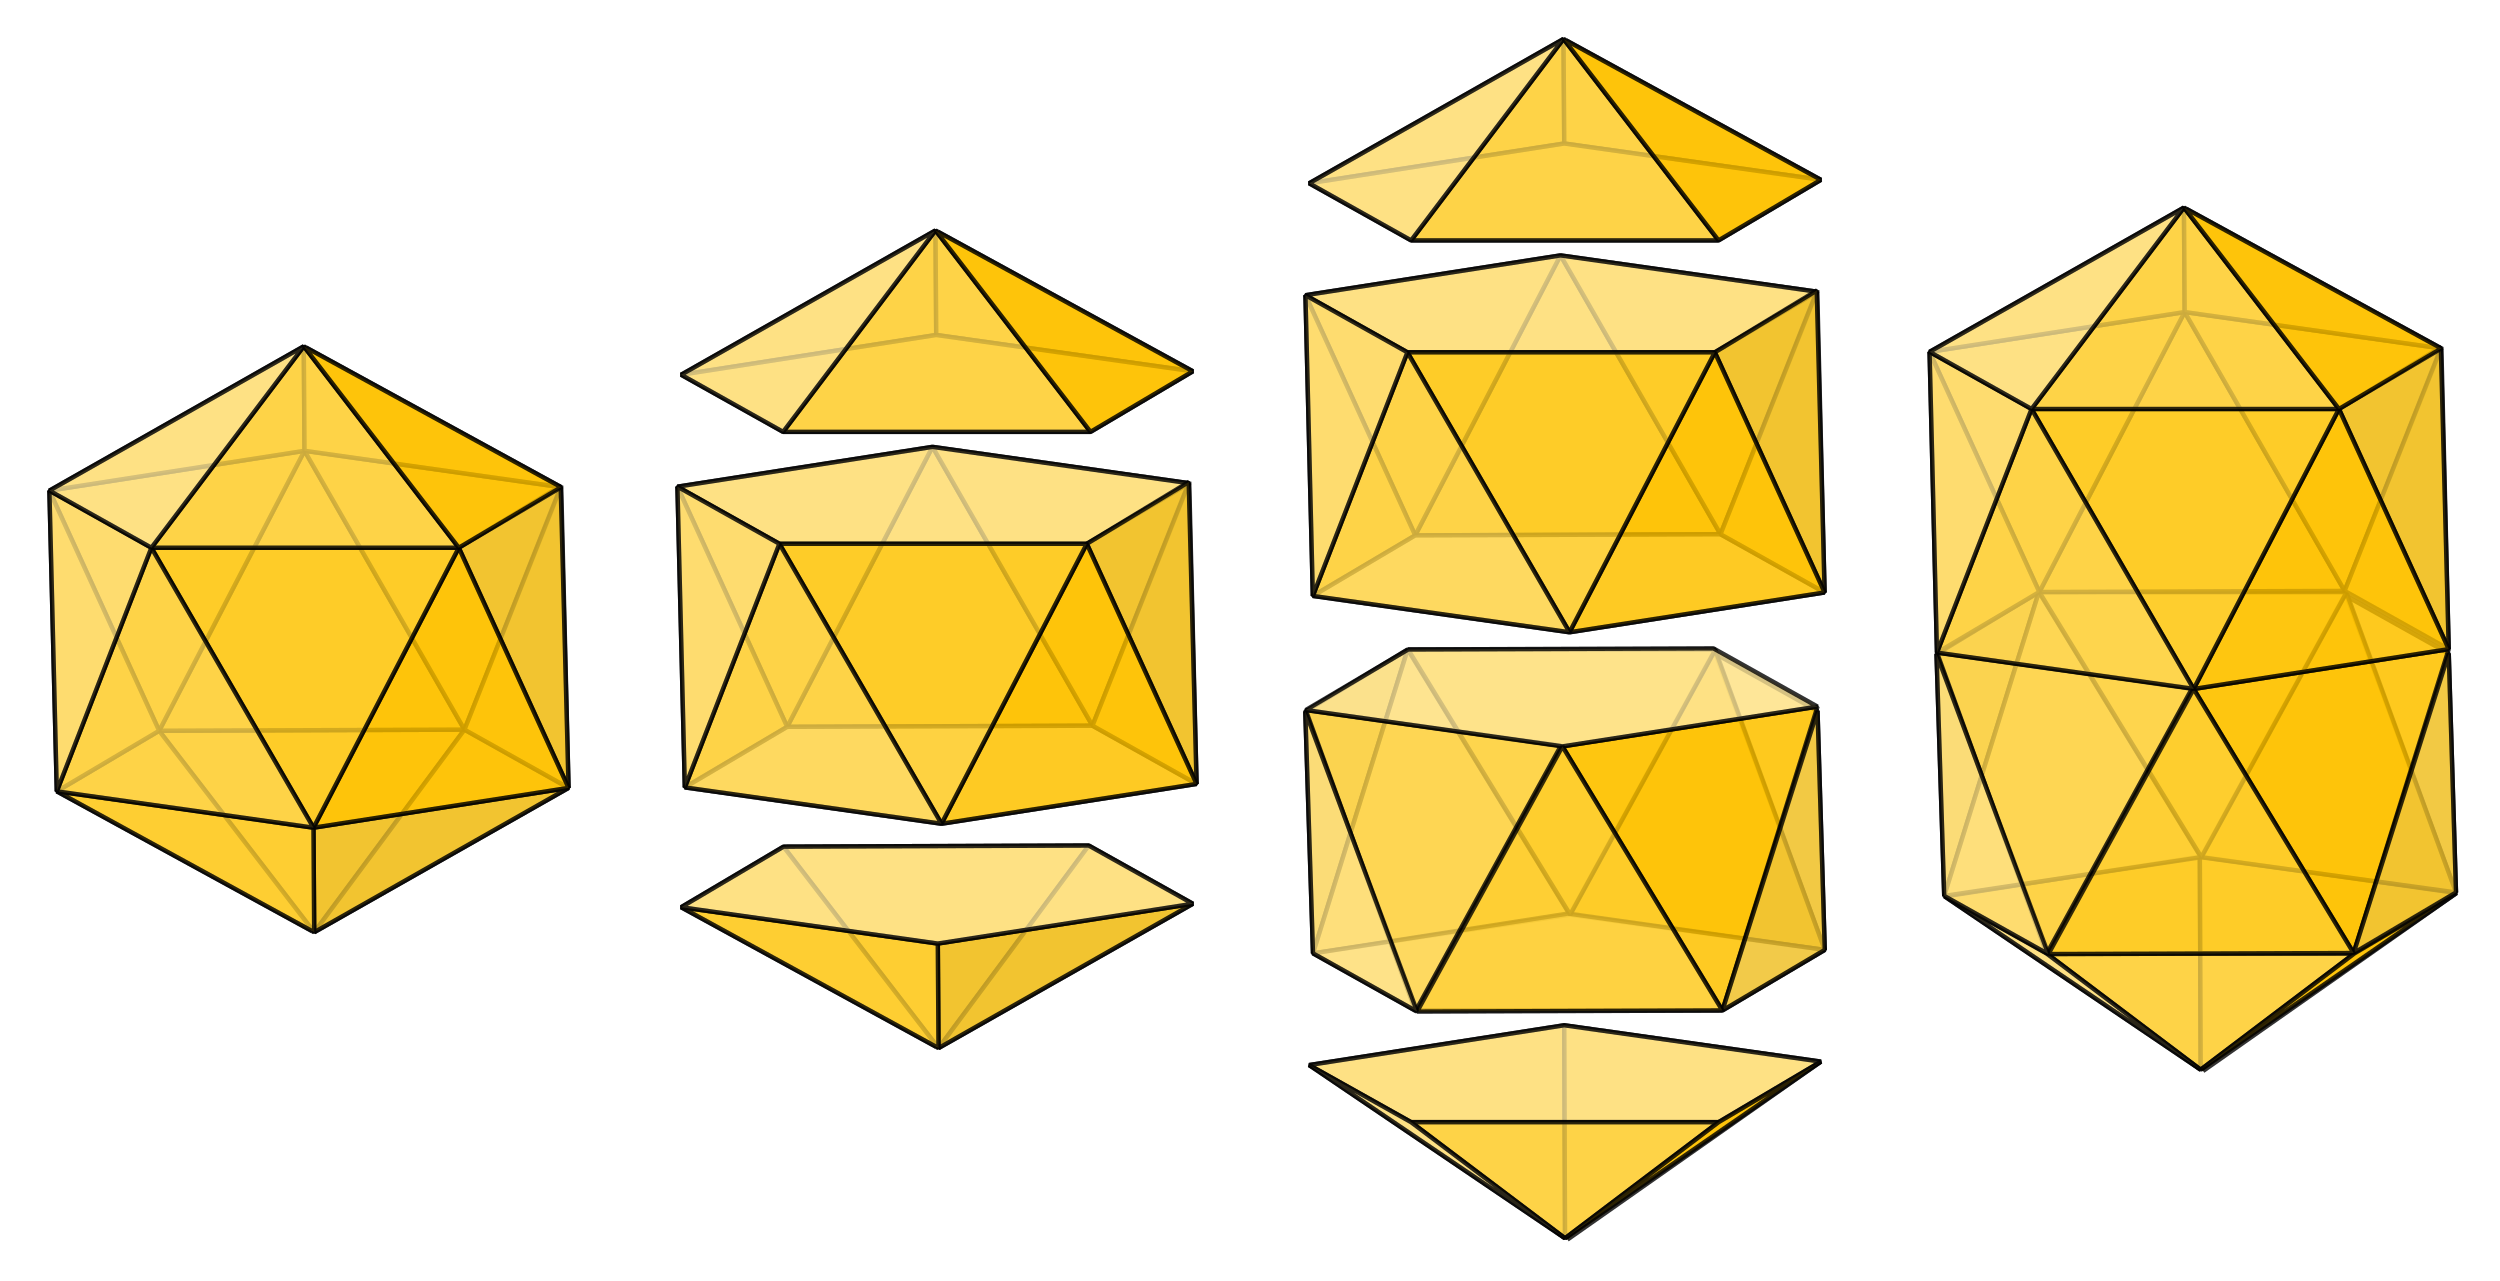 <?xml version="1.0" encoding="utf-8"?>
<!-- Generator: Adobe Illustrator 14.0.0, SVG Export Plug-In . SVG Version: 6.00 Build 43363)  -->
<!DOCTYPE svg PUBLIC "-//W3C//DTD SVG 1.1//EN" "http://www.w3.org/Graphics/SVG/1.1/DTD/svg11.dtd">
<svg version="1.1" id="Layer_2" xmlns="http://www.w3.org/2000/svg" xmlns:xlink="http://www.w3.org/1999/xlink" x="0px" y="0px"
	 width="847px" height="434px" viewBox="148.5 96.5 847 434" enable-background="new 148.5 96.5 847 434" xml:space="preserve">
<g>
	<g>
		
			<polygon opacity="0.8" fill="#FEC200" stroke="#000000" stroke-width="1.5" stroke-linejoin="bevel" stroke-miterlimit="10" points="
			466.469,451.596 517.369,382.963 413.95,383.348 		"/>
		
			<polygon opacity="0.8" fill="#FEC200" stroke="#000000" stroke-width="1.5" stroke-linejoin="bevel" stroke-miterlimit="10" points="
			466.469,451.596 517.369,382.963 552.652,402.698 		"/>
		
			<polygon opacity="0.8" fill="#FEC200" stroke="#000000" stroke-width="1.5" stroke-linejoin="bevel" stroke-miterlimit="10" points="
			466.469,451.596 413.95,383.348 379.264,403.869 		"/>
		
			<polygon opacity="0.8" fill="#EEC130" stroke="#000000" stroke-width="1.5" stroke-linejoin="bevel" stroke-miterlimit="10" points="
			466.469,451.596 466.231,416.184 552.652,402.698 		"/>
		
			<polyline opacity="0.8" fill="#FECE33" stroke="#000000" stroke-width="1.5" stroke-linejoin="bevel" stroke-miterlimit="10" points="
			466.469,451.596 466.231,416.184 379.264,403.869 465.66,451.152 		"/>
		
			<polygon opacity="0.8" fill="#FEE698" stroke="#000000" stroke-width="1.5" stroke-linejoin="bevel" stroke-miterlimit="10" points="
			413.95,383.348 379.264,403.869 466.231,416.184 552.652,402.698 517.369,382.963 		"/>
	</g>
	<g>
		
			<polygon opacity="0.8" fill="#FEC200" stroke="#000000" stroke-width="1.5" stroke-linejoin="bevel" stroke-miterlimit="10" points="
			464.431,247.897 415.204,342.748 518.623,342.363 		"/>
		
			<polygon opacity="0.8" fill="#FEC200" stroke="#000000" stroke-width="1.5" stroke-linejoin="bevel" stroke-miterlimit="10" points="
			464.431,247.897 551.398,260.213 518.623,342.363 		"/>
		
			<polygon opacity="0.8" fill="#FEC200" stroke="#000000" stroke-width="1.5" stroke-linejoin="bevel" stroke-miterlimit="10" points="
			378.01,261.383 415.204,342.748 464.431,247.897 		"/>
		
			<polygon opacity="0.8" fill="#FEC200" stroke="#000000" stroke-width="1.5" stroke-linejoin="bevel" stroke-miterlimit="10" points="
			378.01,261.383 380.518,363.27 415.204,342.748 		"/>
		
			<polygon opacity="0.8" fill="#FEE698" stroke="#000000" stroke-width="1.5" stroke-linejoin="bevel" stroke-miterlimit="10" points="
			516.712,280.734 551.398,260.213 464.431,247.897 378.01,261.383 412.562,280.734 		"/>
		
			<polygon opacity="0.8" fill="#FEE698" stroke="#000000" stroke-width="1.5" stroke-linejoin="bevel" stroke-miterlimit="10" points="
			415.204,342.748 380.518,363.27 467.485,375.586 553.906,362.1 518.623,342.363 		"/>
		<path opacity="0.8" fill="#FEC200" stroke="#000000" stroke-width="1.5" stroke-linejoin="bevel" stroke-miterlimit="10" d="
			M516.712,280.734"/>
		
			<polygon opacity="0.8" fill="#FEC200" stroke="#000000" stroke-width="1.5" stroke-linejoin="bevel" stroke-miterlimit="10" points="
			551.398,259.708 553.906,362.1 518.623,342.363 		"/>
		
			<polyline opacity="0.8" fill="#EEC130" stroke="#000000" stroke-width="1.5" stroke-linejoin="bevel" stroke-miterlimit="10" points="
			551.234,260.124 553.906,362.1 516.712,280.734 551.398,259.708 		"/>
		
			<polygon opacity="0.8" fill="#FEC200" stroke="#000000" stroke-width="1.5" stroke-linejoin="bevel" stroke-miterlimit="10" points="
			516.712,280.734 553.906,362.1 467.485,375.586 		"/>
		
			<polygon opacity="0.8" fill="#FECB26" stroke="#000000" stroke-width="1.5" stroke-linejoin="bevel" stroke-miterlimit="10" points="
			516.712,280.734 412.562,280.734 467.485,375.586 		"/>
		
			<polygon opacity="0.8" fill="#FED44C" stroke="#000000" stroke-width="1.5" stroke-linejoin="bevel" stroke-miterlimit="10" points="
			412.562,280.734 380.518,363.27 467.485,375.586 		"/>
		
			<polygon opacity="0.8" fill="#FEE07F" stroke="#000000" stroke-width="1.5" stroke-linejoin="bevel" stroke-miterlimit="10" points="
			378.01,261.383 380.518,363.27 412.562,280.734 		"/>
	</g>
	<g>
		
			<polygon opacity="0.8" fill="#FEC200" stroke="#000000" stroke-width="1.5" stroke-linejoin="bevel" stroke-miterlimit="10" points="
			465.447,174.57 465.685,209.981 379.264,223.467 		"/>
		
			<polyline opacity="0.8" fill="#FEC200" stroke="#000000" stroke-width="1.5" stroke-linejoin="bevel" stroke-miterlimit="10" points="
			465.447,174.57 465.685,209.981 552.652,222.298 466.256,175.014 		"/>
		
			<polygon opacity="0.8" fill="#FEC200" stroke="#000000" stroke-width="1.5" stroke-linejoin="bevel" stroke-miterlimit="10" points="
			517.966,242.818 552.652,222.297 465.685,209.981 379.264,223.467 413.816,242.818 		"/>
		
			<polygon opacity="0.8" fill="#FED44C" stroke="#000000" stroke-width="1.5" stroke-linejoin="bevel" stroke-miterlimit="10" points="
			465.447,174.57 413.816,242.818 517.966,242.818 		"/>
		
			<polygon opacity="0.8" fill="#FEE698" stroke="#000000" stroke-width="1.5" stroke-linejoin="bevel" stroke-miterlimit="10" points="
			465.447,174.57 413.816,242.818 379.264,223.467 		"/>
		
			<polygon opacity="0.8" fill="#FEC200" stroke="#000000" stroke-width="1.5" stroke-linejoin="bevel" stroke-miterlimit="10" points="
			465.447,174.57 517.966,242.818 552.652,222.298 		"/>
		<path opacity="0.8" fill="#FEC200" stroke="#000000" stroke-width="1.5" stroke-linejoin="bevel" stroke-miterlimit="10" d="
			M517.966,242.818"/>
	</g>
</g>
<g>
	
		<polygon opacity="0.8" fill="#FEC200" stroke="#000000" stroke-width="1.5" stroke-linejoin="bevel" stroke-miterlimit="10" points="
		254.949,412.338 305.85,343.705 202.43,344.089 	"/>
	
		<polygon opacity="0.8" fill="#FEC200" stroke="#000000" stroke-width="1.5" stroke-linejoin="bevel" stroke-miterlimit="10" points="
		254.949,412.338 305.85,343.705 341.133,363.44 	"/>
	
		<polygon opacity="0.8" fill="#FEC200" stroke="#000000" stroke-width="1.5" stroke-linejoin="bevel" stroke-miterlimit="10" points="
		254.949,412.338 202.43,344.089 167.743,364.61 	"/>
	
		<polygon opacity="0.8" fill="#EEC130" stroke="#000000" stroke-width="1.5" stroke-linejoin="bevel" stroke-miterlimit="10" points="
		254.949,412.338 254.711,376.926 341.133,363.44 	"/>
	
		<polyline opacity="0.8" fill="#FECE33" stroke="#000000" stroke-width="1.5" stroke-linejoin="bevel" stroke-miterlimit="10" points="
		254.949,412.338 254.711,376.926 167.743,364.61 254.139,411.895 	"/>
	
		<polygon opacity="0.8" fill="#FEC200" stroke="#000000" stroke-width="1.5" stroke-linejoin="bevel" stroke-miterlimit="10" points="
		251.657,249.239 202.43,344.09 305.85,343.705 	"/>
	
		<polygon opacity="0.8" fill="#FEC200" stroke="#000000" stroke-width="1.5" stroke-linejoin="bevel" stroke-miterlimit="10" points="
		251.657,249.239 338.625,261.555 305.85,343.705 	"/>
	
		<polygon opacity="0.8" fill="#FEC200" stroke="#000000" stroke-width="1.5" stroke-linejoin="bevel" stroke-miterlimit="10" points="
		165.235,262.725 202.43,344.09 251.657,249.239 	"/>
	
		<polygon opacity="0.8" fill="#FEC200" stroke="#000000" stroke-width="1.5" stroke-linejoin="bevel" stroke-miterlimit="10" points="
		165.235,262.725 167.743,364.61 202.43,344.09 	"/>
	<path opacity="0.8" fill="#FEC200" stroke="#000000" stroke-width="1.5" stroke-linejoin="bevel" stroke-miterlimit="10" d="
		M303.938,282.076"/>
	
		<polygon opacity="0.8" fill="#FEC200" stroke="#000000" stroke-width="1.5" stroke-linejoin="bevel" stroke-miterlimit="10" points="
		338.625,261.05 341.133,363.441 305.85,343.705 	"/>
	
		<polyline opacity="0.8" fill="#EEC130" stroke="#000000" stroke-width="1.5" stroke-linejoin="bevel" stroke-miterlimit="10" points="
		338.461,261.465 341.133,363.441 303.938,282.076 338.625,261.05 	"/>
	
		<polygon opacity="0.8" fill="#FEC200" stroke="#000000" stroke-width="1.5" stroke-linejoin="bevel" stroke-miterlimit="10" points="
		303.938,282.076 341.133,363.441 254.711,376.928 	"/>
	
		<polygon opacity="0.8" fill="#FECB26" stroke="#000000" stroke-width="1.5" stroke-linejoin="bevel" stroke-miterlimit="10" points="
		303.938,282.076 199.789,282.076 254.711,376.928 	"/>
	
		<polygon opacity="0.8" fill="#FED44C" stroke="#000000" stroke-width="1.5" stroke-linejoin="bevel" stroke-miterlimit="10" points="
		199.789,282.076 167.743,364.61 254.711,376.928 	"/>
	
		<polygon opacity="0.8" fill="#FEE07F" stroke="#000000" stroke-width="1.5" stroke-linejoin="bevel" stroke-miterlimit="10" points="
		165.235,262.725 167.743,364.61 199.789,282.076 	"/>
	
		<polygon opacity="0.8" fill="#FEC200" stroke="#000000" stroke-width="1.5" stroke-linejoin="bevel" stroke-miterlimit="10" points="
		251.419,213.828 251.657,249.239 165.236,262.725 	"/>
	
		<polyline opacity="0.8" fill="#FEC200" stroke="#000000" stroke-width="1.5" stroke-linejoin="bevel" stroke-miterlimit="10" points="
		251.419,213.828 251.657,249.239 338.625,261.556 252.229,214.271 	"/>
	
		<polygon opacity="0.8" fill="#FED44C" stroke="#000000" stroke-width="1.5" stroke-linejoin="bevel" stroke-miterlimit="10" points="
		251.419,213.828 199.789,282.076 303.938,282.076 	"/>
	
		<polygon opacity="0.8" fill="#FEE698" stroke="#000000" stroke-width="1.5" stroke-linejoin="bevel" stroke-miterlimit="10" points="
		251.419,213.828 199.789,282.076 165.236,262.725 	"/>
	
		<polygon opacity="0.8" fill="#FEC200" stroke="#000000" stroke-width="1.5" stroke-linejoin="bevel" stroke-miterlimit="10" points="
		251.419,213.828 303.938,282.076 338.625,261.556 	"/>
	<path opacity="0.8" fill="#FEC200" stroke="#000000" stroke-width="1.5" stroke-linejoin="bevel" stroke-miterlimit="10" d="
		M305.191,244.16"/>
</g>
<g>
	<path opacity="0.8" fill="#FEC200" stroke="#000000" stroke-width="1.5" stroke-linejoin="bevel" stroke-miterlimit="10" d="
		M678.732,259.463"/>
	<g>
		
			<polygon opacity="0.8" fill="#FEC200" stroke="#000000" stroke-width="1.5" stroke-linejoin="bevel" stroke-miterlimit="10" points="
			678.732,516.023 678.459,443.855 592.037,457.342 		"/>
		
			<polyline opacity="0.8" fill="#FEC200" stroke="#000000" stroke-width="1.5" stroke-linejoin="bevel" stroke-miterlimit="10" points="
			678.732,516.023 678.459,443.855 765.427,456.173 679.541,516.466 		"/>
		
			<polygon opacity="0.8" fill="#FEE698" stroke="#000000" stroke-width="1.5" stroke-linejoin="bevel" stroke-miterlimit="10" points="
			730.74,476.693 765.427,456.173 678.459,443.855 592.037,457.342 626.59,476.693 		"/>
		
			<polygon opacity="0.8" fill="#FED44C" stroke="#000000" stroke-width="1.5" stroke-linejoin="bevel" stroke-miterlimit="10" points="
			678.732,516.023 626.59,476.693 730.74,476.693 		"/>
		
			<polygon opacity="0.8" fill="#FEE698" stroke="#000000" stroke-width="1.5" stroke-linejoin="bevel" stroke-miterlimit="10" points="
			678.732,516.023 626.59,476.693 592.037,457.342 		"/>
		
			<polygon opacity="0.8" fill="#FEC200" stroke="#000000" stroke-width="1.5" stroke-linejoin="bevel" stroke-miterlimit="10" points="
			678.732,516.023 730.74,476.693 765.427,456.173 		"/>
		<path opacity="0.8" fill="#FEC200" stroke="#000000" stroke-width="1.5" stroke-linejoin="bevel" stroke-miterlimit="10" d="
			M730.74,476.693"/>
	</g>
	<g>
		
			<polygon opacity="0.8" fill="#FEC200" stroke="#000000" stroke-width="1.5" stroke-linejoin="bevel" stroke-miterlimit="10" points="
			677.205,183.027 627.979,277.878 731.397,277.493 		"/>
		
			<polygon opacity="0.8" fill="#FEC200" stroke="#000000" stroke-width="1.5" stroke-linejoin="bevel" stroke-miterlimit="10" points="
			677.205,183.027 764.173,195.343 731.397,277.493 		"/>
		
			<polygon opacity="0.8" fill="#FEC200" stroke="#000000" stroke-width="1.5" stroke-linejoin="bevel" stroke-miterlimit="10" points="
			590.783,196.513 627.979,277.878 677.205,183.027 		"/>
		
			<polygon opacity="0.8" fill="#FEC200" stroke="#000000" stroke-width="1.5" stroke-linejoin="bevel" stroke-miterlimit="10" points="
			590.783,196.513 593.291,298.398 627.979,277.878 		"/>
		
			<polygon opacity="0.8" fill="#FEE698" stroke="#000000" stroke-width="1.5" stroke-linejoin="bevel" stroke-miterlimit="10" points="
			729.486,215.864 764.173,195.343 677.205,183.027 590.783,196.513 625.336,215.864 		"/>
		
			<polygon opacity="0.8" fill="#FEE698" stroke="#000000" stroke-width="1.5" stroke-linejoin="bevel" stroke-miterlimit="10" points="
			627.979,277.878 593.291,298.398 680.26,310.715 766.681,297.229 731.397,277.493 		"/>
		<path opacity="0.8" fill="#FEC200" stroke="#000000" stroke-width="1.5" stroke-linejoin="bevel" stroke-miterlimit="10" d="
			M729.486,215.864"/>
		
			<polygon opacity="0.8" fill="#FEC200" stroke="#000000" stroke-width="1.5" stroke-linejoin="bevel" stroke-miterlimit="10" points="
			764.173,194.838 766.681,297.229 731.397,277.493 		"/>
		
			<polyline opacity="0.8" fill="#EEC130" stroke="#000000" stroke-width="1.5" stroke-linejoin="bevel" stroke-miterlimit="10" points="
			764.009,195.253 766.681,297.229 729.486,215.864 764.173,194.838 		"/>
		
			<polygon opacity="0.8" fill="#FEC200" stroke="#000000" stroke-width="1.5" stroke-linejoin="bevel" stroke-miterlimit="10" points="
			729.486,215.864 766.681,297.229 680.26,310.715 		"/>
		
			<polygon opacity="0.8" fill="#FECB26" stroke="#000000" stroke-width="1.5" stroke-linejoin="bevel" stroke-miterlimit="10" points="
			729.486,215.864 625.336,215.864 680.26,310.715 		"/>
		
			<polygon opacity="0.8" fill="#FED44C" stroke="#000000" stroke-width="1.5" stroke-linejoin="bevel" stroke-miterlimit="10" points="
			625.336,215.864 593.291,298.398 680.26,310.715 		"/>
		
			<polygon opacity="0.8" fill="#FEE07F" stroke="#000000" stroke-width="1.5" stroke-linejoin="bevel" stroke-miterlimit="10" points="
			590.783,196.513 593.291,298.398 625.336,215.864 		"/>
	</g>
	<g>
		
			<polygon opacity="0.8" fill="#FEC200" stroke="#000000" stroke-width="1.5" stroke-linejoin="bevel" stroke-miterlimit="10" points="
			678.221,109.7 678.459,145.11 592.037,158.596 		"/>
		
			<polyline opacity="0.8" fill="#FEC200" stroke="#000000" stroke-width="1.5" stroke-linejoin="bevel" stroke-miterlimit="10" points="
			678.221,109.7 678.459,145.11 765.427,157.427 679.03,110.143 		"/>
		
			<polygon opacity="0.8" fill="#FEC200" stroke="#000000" stroke-width="1.5" stroke-linejoin="bevel" stroke-miterlimit="10" points="
			730.74,177.948 765.427,157.427 678.459,145.11 592.037,158.596 626.59,177.948 		"/>
		
			<polygon opacity="0.8" fill="#FED44C" stroke="#000000" stroke-width="1.5" stroke-linejoin="bevel" stroke-miterlimit="10" points="
			678.221,109.7 626.59,177.948 730.74,177.948 		"/>
		
			<polygon opacity="0.8" fill="#FEE698" stroke="#000000" stroke-width="1.5" stroke-linejoin="bevel" stroke-miterlimit="10" points="
			678.221,109.7 626.59,177.948 592.037,158.596 		"/>
		
			<polygon opacity="0.8" fill="#FEC200" stroke="#000000" stroke-width="1.5" stroke-linejoin="bevel" stroke-miterlimit="10" points="
			678.221,109.7 730.74,177.948 765.427,157.427 		"/>
		<path opacity="0.8" fill="#FEC200" stroke="#000000" stroke-width="1.5" stroke-linejoin="bevel" stroke-miterlimit="10" d="
			M730.74,177.948"/>
	</g>
	<g>
		
			<polygon opacity="0.8" fill="#FEE07F" stroke="#000000" stroke-width="1.5" stroke-linejoin="bevel" stroke-miterlimit="10" points="
			729.723,318.037 766.735,418.328 764.277,337.388 		"/>
		
			<polyline opacity="0.8" fill="#EEC130" stroke="#000000" stroke-width="1.5" stroke-linejoin="bevel" stroke-miterlimit="10" points="
			625.25,316.961 593.346,419.497 590.728,337.571 625.416,316.545 		"/>
		
			<polygon opacity="0.8" fill="#FED44C" stroke="#000000" stroke-width="1.5" stroke-linejoin="bevel" stroke-miterlimit="10" points="
			625.416,316.545 593.346,419.497 680.338,406.396 		"/>
		
			<polygon opacity="0.8" fill="#FEC200" stroke="#000000" stroke-width="1.5" stroke-linejoin="bevel" stroke-miterlimit="10" points="
			729.564,316.545 766.735,418.328 680.338,406.396 		"/>
		
			<polygon opacity="0.8" fill="#FEE698" stroke="#000000" stroke-width="1.5" stroke-linejoin="bevel" stroke-miterlimit="10" points="
			732.049,438.848 766.735,418.328 679.768,406.011 593.346,419.497 627.898,438.848 		"/>
		
			<polygon opacity="0.8" fill="#FECB26" stroke="#000000" stroke-width="1.5" stroke-linejoin="bevel" stroke-miterlimit="10" points="
			729.723,316.545 625.574,316.545 680.497,406.396 		"/>
		
			<polygon opacity="0.8" fill="#FEC200" stroke="#000000" stroke-width="1.5" stroke-linejoin="bevel" stroke-miterlimit="10" points="
			677.855,349.383 764.275,335.896 732.049,438.848 		"/>
		
			<polygon opacity="0.8" fill="#FED44C" stroke="#000000" stroke-width="1.5" stroke-linejoin="bevel" stroke-miterlimit="10" points="
			590.887,337.066 628.082,439.041 677.308,349.189 		"/>
		
			<polygon opacity="0.8" fill="#EEC130" stroke="#000000" stroke-width="1.5" stroke-linejoin="bevel" stroke-miterlimit="10" points="
			764.277,337.388 732.049,438.848 766.735,418.328 		"/>
		
			<polygon opacity="0.8" fill="#FEE698" stroke="#000000" stroke-width="1.5" stroke-linejoin="bevel" stroke-miterlimit="10" points="
			625.574,316.545 590.887,337.066 677.855,349.383 764.275,335.896 728.992,316.16 		"/>
		
			<polygon opacity="0.8" fill="#FECB26" stroke="#000000" stroke-width="1.5" stroke-linejoin="bevel" stroke-miterlimit="10" points="
			677.855,349.383 628.629,439.233 732.049,438.848 		"/>
		
			<polygon opacity="0.8" fill="#FEE07F" stroke="#000000" stroke-width="1.5" stroke-linejoin="bevel" stroke-miterlimit="10" points="
			590.728,337.571 628.629,439.233 593.346,419.497 		"/>
	</g>
</g>
<g>
	<g>
		
			<polygon opacity="0.8" fill="#FEC200" stroke="#000000" stroke-width="1.5" stroke-linejoin="bevel" stroke-miterlimit="10" points="
			894.08,458.905 893.807,386.738 807.386,400.225 		"/>
		
			<polyline opacity="0.8" fill="#FEC200" stroke="#000000" stroke-width="1.5" stroke-linejoin="bevel" stroke-miterlimit="10" points="
			894.08,458.905 893.807,386.738 980.775,399.055 894.89,459.348 		"/>
		
			<polygon opacity="0.8" fill="#FED44C" stroke="#000000" stroke-width="1.5" stroke-linejoin="bevel" stroke-miterlimit="10" points="
			894.08,458.905 841.938,419.576 946.088,419.576 		"/>
		
			<polygon opacity="0.8" fill="#FEE698" stroke="#000000" stroke-width="1.5" stroke-linejoin="bevel" stroke-miterlimit="10" points="
			894.08,458.905 841.938,419.576 807.386,400.225 		"/>
		
			<polygon opacity="0.8" fill="#FEC200" stroke="#000000" stroke-width="1.5" stroke-linejoin="bevel" stroke-miterlimit="10" points="
			894.08,458.905 946.088,419.576 980.775,399.055 		"/>
		<path opacity="0.8" fill="#FEC200" stroke="#000000" stroke-width="1.5" stroke-linejoin="bevel" stroke-miterlimit="10" d="
			M946.088,419.576"/>
	</g>
	<g>
		
			<polygon opacity="0.8" fill="#FEE07F" stroke="#000000" stroke-width="1.5" stroke-linejoin="bevel" stroke-miterlimit="10" points="
			943.58,298.57 980.593,398.861 978.134,317.922 		"/>
		
			<polyline opacity="0.8" fill="#EEC130" stroke="#000000" stroke-width="1.5" stroke-linejoin="bevel" stroke-miterlimit="10" points="
			839.107,297.494 807.203,400.031 804.585,318.105 839.272,297.08 		"/>
		
			<polygon opacity="0.8" fill="#FED44C" stroke="#000000" stroke-width="1.5" stroke-linejoin="bevel" stroke-miterlimit="10" points="
			839.272,297.08 807.203,400.031 894.195,386.932 		"/>
		
			<polygon opacity="0.8" fill="#FEC200" stroke="#000000" stroke-width="1.5" stroke-linejoin="bevel" stroke-miterlimit="10" points="
			943.422,297.08 980.593,398.861 894.195,386.932 		"/>
		
			<polygon opacity="0.8" fill="#FECB26" stroke="#000000" stroke-width="1.5" stroke-linejoin="bevel" stroke-miterlimit="10" points="
			943.58,297.08 839.432,297.08 894.354,386.932 		"/>
		
			<polygon opacity="0.8" fill="#FEC200" stroke="#000000" stroke-width="1.5" stroke-linejoin="bevel" stroke-miterlimit="10" points="
			891.713,329.917 978.133,316.432 945.905,419.383 		"/>
		
			<polygon opacity="0.8" fill="#FED44C" stroke="#000000" stroke-width="1.5" stroke-linejoin="bevel" stroke-miterlimit="10" points="
			804.744,317.601 841.938,419.576 891.165,329.725 		"/>
		
			<polygon opacity="0.8" fill="#EEC130" stroke="#000000" stroke-width="1.5" stroke-linejoin="bevel" stroke-miterlimit="10" points="
			978.134,317.922 945.905,419.383 980.593,398.861 		"/>
		
			<polygon opacity="0.8" fill="#FECB26" stroke="#000000" stroke-width="1.5" stroke-linejoin="bevel" stroke-miterlimit="10" points="
			891.713,329.917 842.486,419.768 945.905,419.383 		"/>
		
			<polygon opacity="0.8" fill="#FEE07F" stroke="#000000" stroke-width="1.5" stroke-linejoin="bevel" stroke-miterlimit="10" points="
			804.585,318.105 842.485,419.768 807.203,400.031 		"/>
	</g>
	<path opacity="0.8" fill="#FEC200" stroke="#000000" stroke-width="1.5" stroke-linejoin="bevel" stroke-miterlimit="10" d="
		M890.185,278.665"/>
	<g>
		
			<polygon opacity="0.8" fill="#FEC200" stroke="#000000" stroke-width="1.5" stroke-linejoin="bevel" stroke-miterlimit="10" points="
			888.658,202.229 839.432,297.08 942.85,296.694 		"/>
		
			<polygon opacity="0.8" fill="#FEC200" stroke="#000000" stroke-width="1.5" stroke-linejoin="bevel" stroke-miterlimit="10" points="
			888.658,202.229 975.627,214.545 942.85,296.694 		"/>
		
			<polygon opacity="0.8" fill="#FEC200" stroke="#000000" stroke-width="1.5" stroke-linejoin="bevel" stroke-miterlimit="10" points="
			802.236,215.714 839.432,297.08 888.658,202.229 		"/>
		
			<polygon opacity="0.8" fill="#FEC200" stroke="#000000" stroke-width="1.5" stroke-linejoin="bevel" stroke-miterlimit="10" points="
			802.236,215.714 804.744,317.601 839.432,297.08 		"/>
		<path opacity="0.8" fill="#FEC200" stroke="#000000" stroke-width="1.5" stroke-linejoin="bevel" stroke-miterlimit="10" d="
			M940.939,235.065"/>
		
			<polygon opacity="0.8" fill="#FEC200" stroke="#000000" stroke-width="1.5" stroke-linejoin="bevel" stroke-miterlimit="10" points="
			975.627,214.04 978.133,316.432 942.85,296.694 		"/>
		
			<polyline opacity="0.8" fill="#EEC130" stroke="#000000" stroke-width="1.5" stroke-linejoin="bevel" stroke-miterlimit="10" points="
			975.461,214.455 978.133,316.432 940.939,235.065 975.627,214.04 		"/>
		
			<polygon opacity="0.8" fill="#FEC200" stroke="#000000" stroke-width="1.5" stroke-linejoin="bevel" stroke-miterlimit="10" points="
			940.939,235.065 978.133,316.432 891.713,329.917 		"/>
		
			<polygon opacity="0.8" fill="#FECB26" stroke="#000000" stroke-width="1.5" stroke-linejoin="bevel" stroke-miterlimit="10" points="
			940.939,235.065 836.79,235.065 891.713,329.917 		"/>
		
			<polygon opacity="0.8" fill="#FED44C" stroke="#000000" stroke-width="1.5" stroke-linejoin="bevel" stroke-miterlimit="10" points="
			836.79,235.065 804.744,317.601 891.713,329.917 		"/>
		
			<polygon opacity="0.8" fill="#FEE07F" stroke="#000000" stroke-width="1.5" stroke-linejoin="bevel" stroke-miterlimit="10" points="
			802.236,215.714 804.744,317.601 836.79,235.065 		"/>
	</g>
	<g>
		
			<polygon opacity="0.8" fill="#FEC200" stroke="#000000" stroke-width="1.5" stroke-linejoin="bevel" stroke-miterlimit="10" points="
			888.42,166.818 888.658,202.229 802.236,215.714 		"/>
		
			<polyline opacity="0.8" fill="#FEC200" stroke="#000000" stroke-width="1.5" stroke-linejoin="bevel" stroke-miterlimit="10" points="
			888.42,166.818 888.658,202.229 975.627,214.545 889.229,167.261 		"/>
		
			<polygon opacity="0.8" fill="#FED44C" stroke="#000000" stroke-width="1.5" stroke-linejoin="bevel" stroke-miterlimit="10" points="
			888.42,166.818 836.79,235.065 940.939,235.065 		"/>
		
			<polygon opacity="0.8" fill="#FEE698" stroke="#000000" stroke-width="1.5" stroke-linejoin="bevel" stroke-miterlimit="10" points="
			888.42,166.818 836.79,235.065 802.236,215.714 		"/>
		
			<polygon opacity="0.8" fill="#FEC200" stroke="#000000" stroke-width="1.5" stroke-linejoin="bevel" stroke-miterlimit="10" points="
			888.42,166.818 940.939,235.065 975.627,214.545 		"/>
		<path opacity="0.8" fill="#FEC200" stroke="#000000" stroke-width="1.5" stroke-linejoin="bevel" stroke-miterlimit="10" d="
			M940.939,235.065"/>
	</g>
</g>
</svg>
